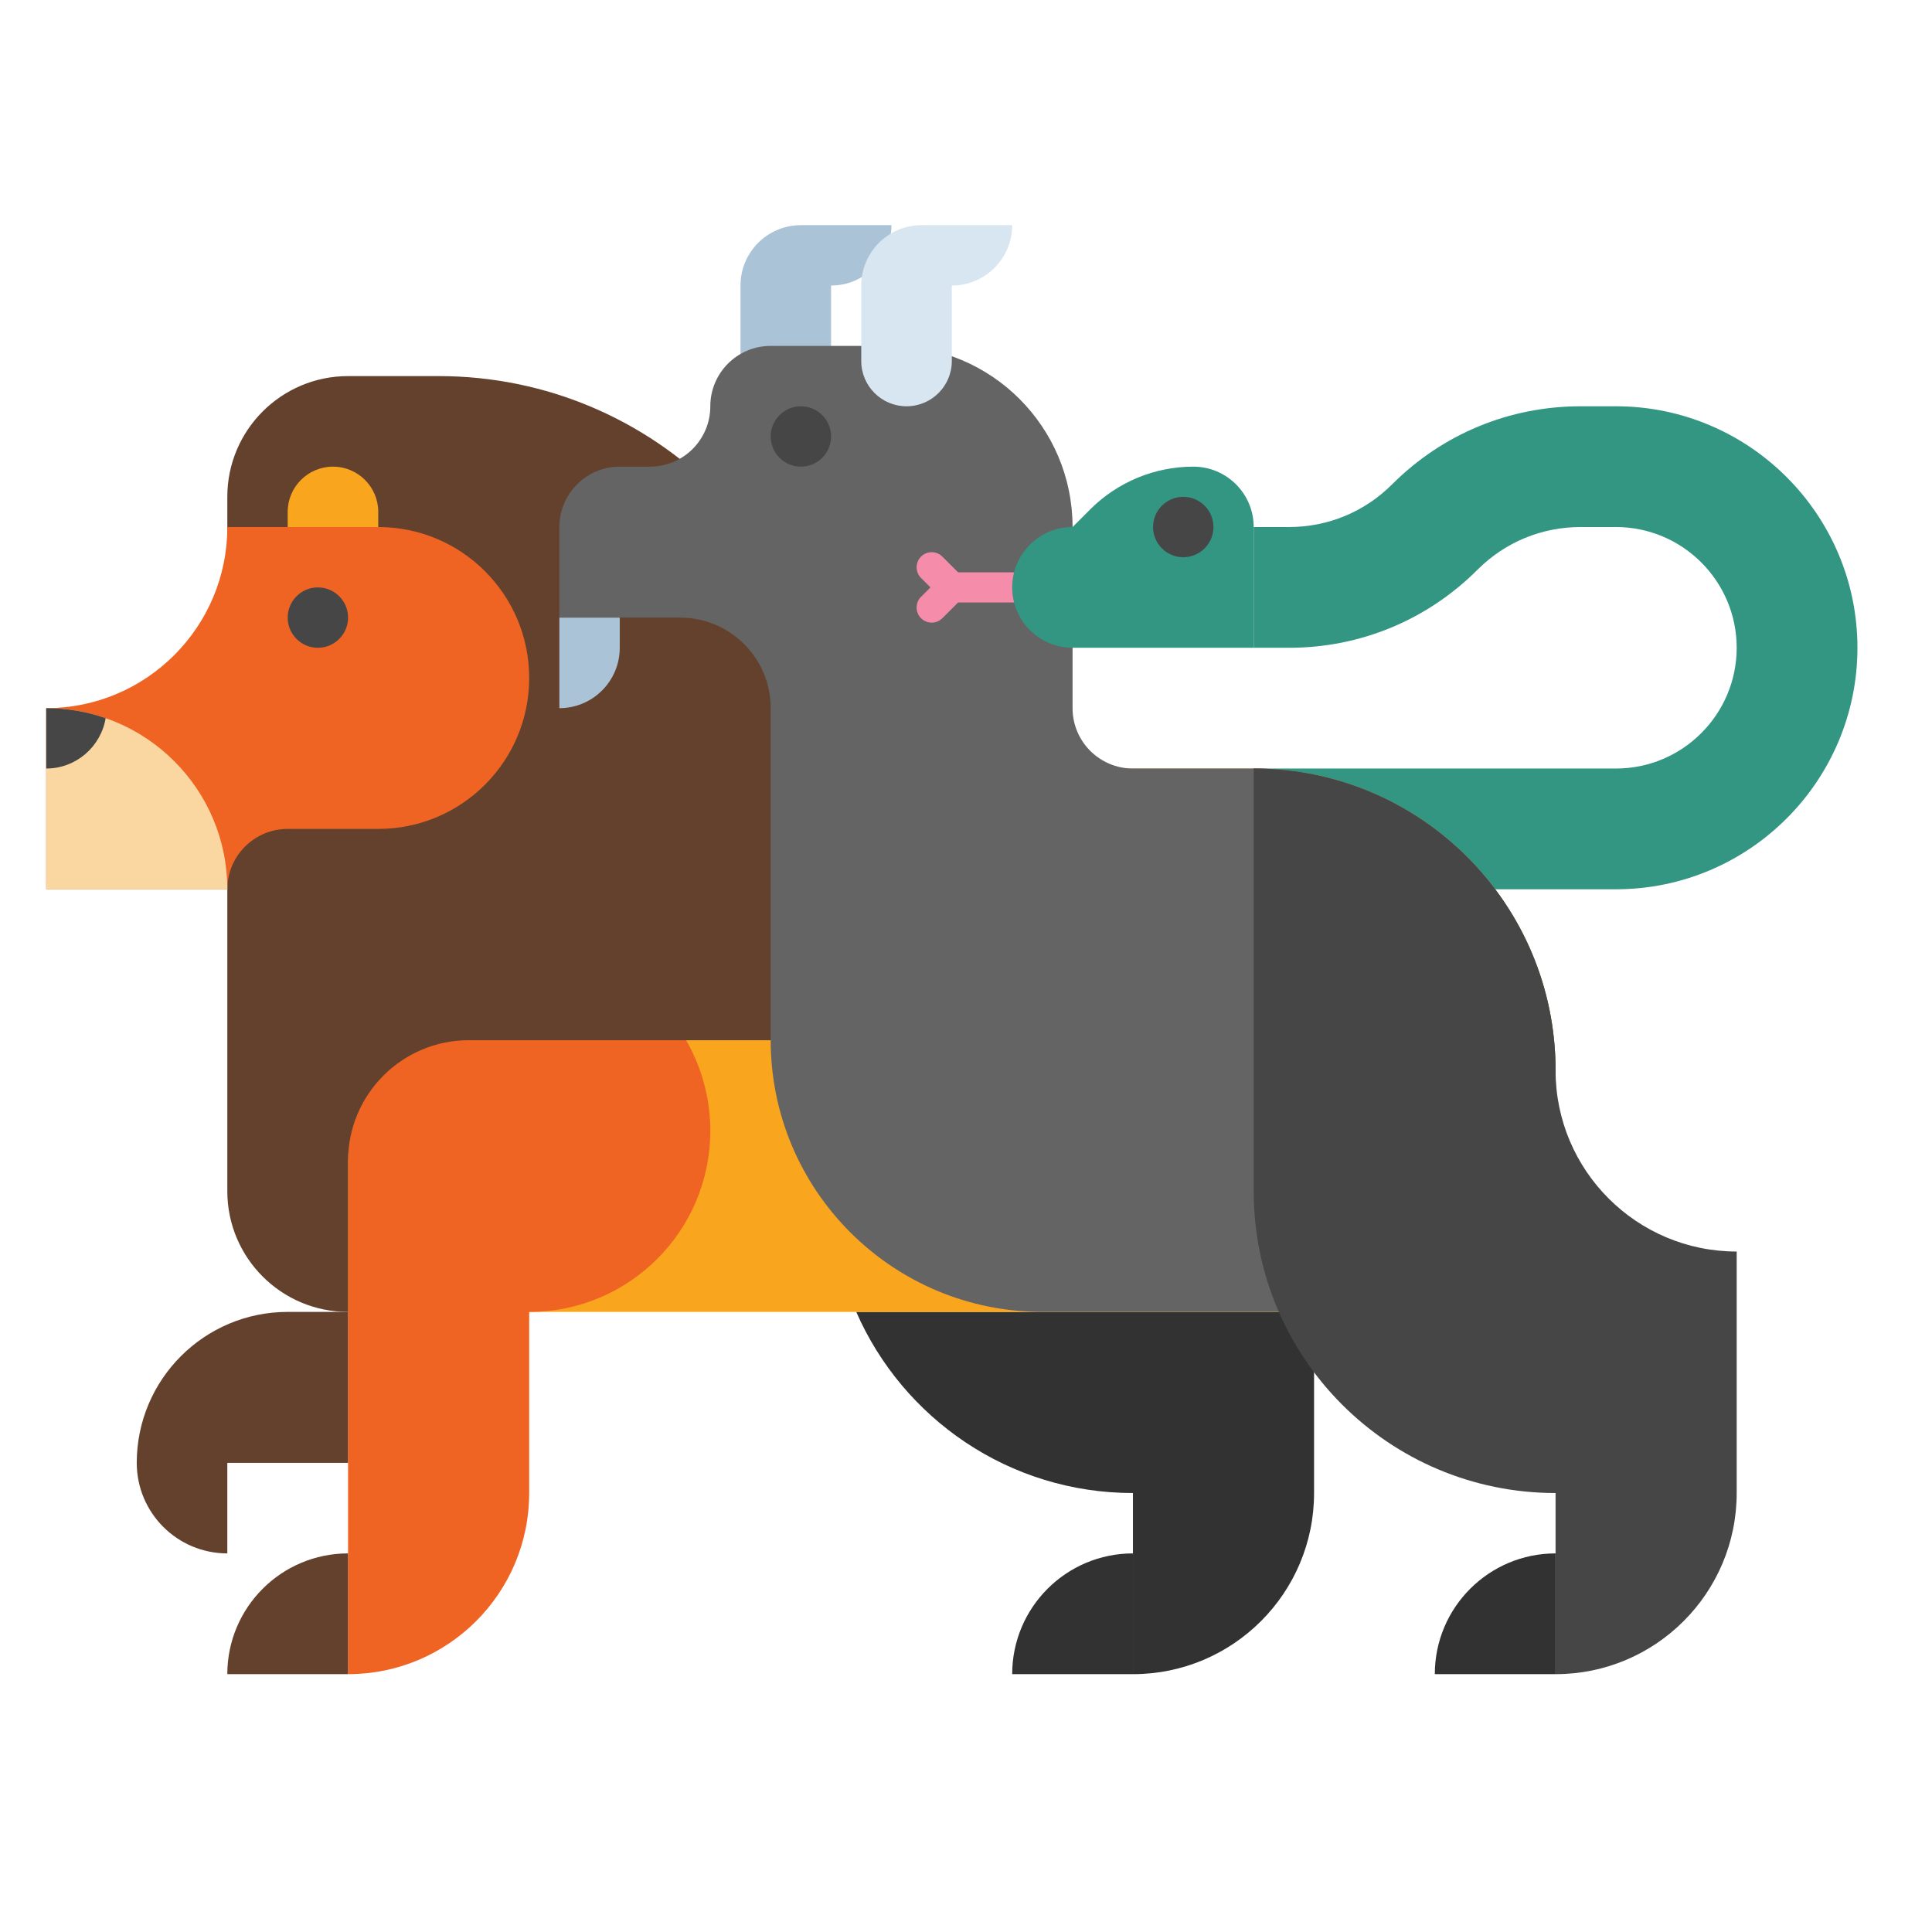 <svg id="Layer_1" enable-background="new 0 0 512 512" height="512" viewBox="0 0 512 512" width="512" xmlns="http://www.w3.org/2000/svg"><g><g><path d="m428.241 235.669h-96v-32h96c17.645 0 32-14.355 32-32s-14.355-32-32-32h-9.373c-10.318 0-20.018 4.018-27.314 11.313-13.339 13.34-31.076 20.687-49.941 20.687h-9.373v-32h9.373c10.318 0 20.018-4.018 27.314-11.313 13.339-13.34 31.076-20.687 49.941-20.687h9.373c35.29 0 64 28.71 64 64s-28.71 64-64 64z" fill="#329682"/></g><g><g><path d="m226.917 347.669c12.347 28.25 40.522 48 73.324 48v48c26.51 0 48-21.49 48-48v-48z" fill="#323232"/></g></g><g><path d="m300.241 443.669h-32c0-17.673 14.327-32 32-32z" fill="#323232"/></g><g><path d="m412.241 347.669h-320v-144h240c44.183 0 80 35.817 80 80z" fill="#faa51e"/></g><g><path d="m140.241 251.669c-26.51 0-48 21.49-48 48v48 96c26.51 0 48-21.49 48-48v-48c26.51 0 48-21.49 48-48 0-26.51-21.49-48-48-48z" fill="#f06423"/></g><g><path d="m60.241 131.669c0-17.673 14.327-32 32-32h24c57.438 0 104 46.562 104 104v72h-96c-17.673 0-32 14.327-32 32v40c-17.673 0-32-14.327-32-32z" fill="#64412d"/></g><g><path d="m60.241 139.669c0 26.51-21.49 48-48 48v48h48c0-8.837 7.163-16 16-16h24c22.091 0 40-17.909 40-40 0-22.091-17.909-40-40-40z" fill="#f06423"/></g><g><path d="m12.241 187.669v48h48c0-26.51-21.49-48-48-48z" fill="#fad7a0"/></g><g><path d="m100.241 139.669h-24v-4c0-6.627 5.373-12 12-12 6.627 0 12 5.373 12 12z" fill="#faa51e"/></g><g><path d="m92.241 443.669h-32c0-17.673 14.327-32 32-32z" fill="#64412d"/></g><g><path d="m76.241 347.669c-22.091 0-40 17.909-40 40 0 13.255 10.745 24 24 24v-24h32v-40z" fill="#64412d"/></g><g><path d="m236.241 59.669h-24c-8.837 0-16 7.163-16 16v20c0 6.627 5.373 12 12 12 6.627 0 12-5.373 12-12v-20c8.837 0 16-7.164 16-16z" fill="#aac3d7"/></g><g><path d="m148.241 187.669v-24h16v8c0 8.836-7.163 16-16 16z" fill="#aac3d7"/></g><g><path d="m284.241 187.669v-48c0-26.51-21.49-48-48-48h-32c-8.837 0-16 7.164-16 16 0 8.836-7.164 16-16 16h-8c-8.837 0-16 7.163-16 16v24h32c13.255 0 24 10.745 24 24v88c0 39.764 32.235 72 72 72h136v-64c0-44.183-35.817-80-80-80h-32c-8.836 0-16-7.164-16-16z" fill="#646464"/></g><g><path d="m268.241 59.669h-24c-8.837 0-16 7.163-16 16v20c0 6.627 5.373 12 12 12 6.627 0 12-5.373 12-12v-20c8.837 0 16-7.164 16-16z" fill="#d7e6f0"/></g><g><path d="m412.241 283.669c0-44.183-35.817-80-80-80v112c0 44.183 35.817 80 80 80v48c26.51 0 48-21.49 48-48v-64c-26.509 0-48-21.491-48-48z" fill="#464646"/></g><g><path d="m412.241 443.669h-32c0-17.673 14.327-32 32-32z" fill="#323232"/></g><g><path d="m12.241 203.669c7.928 0 14.491-5.786 15.761-13.353-4.938-1.717-10.238-2.647-15.761-2.647z" fill="#464646"/></g><g><circle cx="84.241" cy="163.669" fill="#464646" r="8"/></g><g><circle cx="212.241" cy="115.669" fill="#464646" r="8"/></g><g><path d="m268.241 159.669h-16c-2.209 0-4-1.791-4-4s1.791-4 4-4h16c2.209 0 4 1.791 4 4s-1.791 4-4 4z" fill="#f58caa"/></g><g><path d="m246.908 165.002c-1.024 0-2.047-.391-2.829-1.171-1.562-1.563-1.562-4.095 0-5.657l2.505-2.505-2.505-2.505c-1.562-1.563-1.562-4.095 0-5.657 1.563-1.562 4.095-1.562 5.657 0l8.162 8.162-8.162 8.162c-.781.78-1.804 1.171-2.828 1.171z" fill="#f58caa"/></g><g><path d="m284.241 171.669h48v-32c0-8.837-7.163-16-16-16-10.245 0-20.07 4.07-27.314 11.314l-4.686 4.686c-8.837 0-16 7.163-16 16 0 8.836 7.164 16 16 16z" fill="#329682"/></g><g><circle cx="313.575" cy="139.669" fill="#464646" r="8"/></g></g></svg>